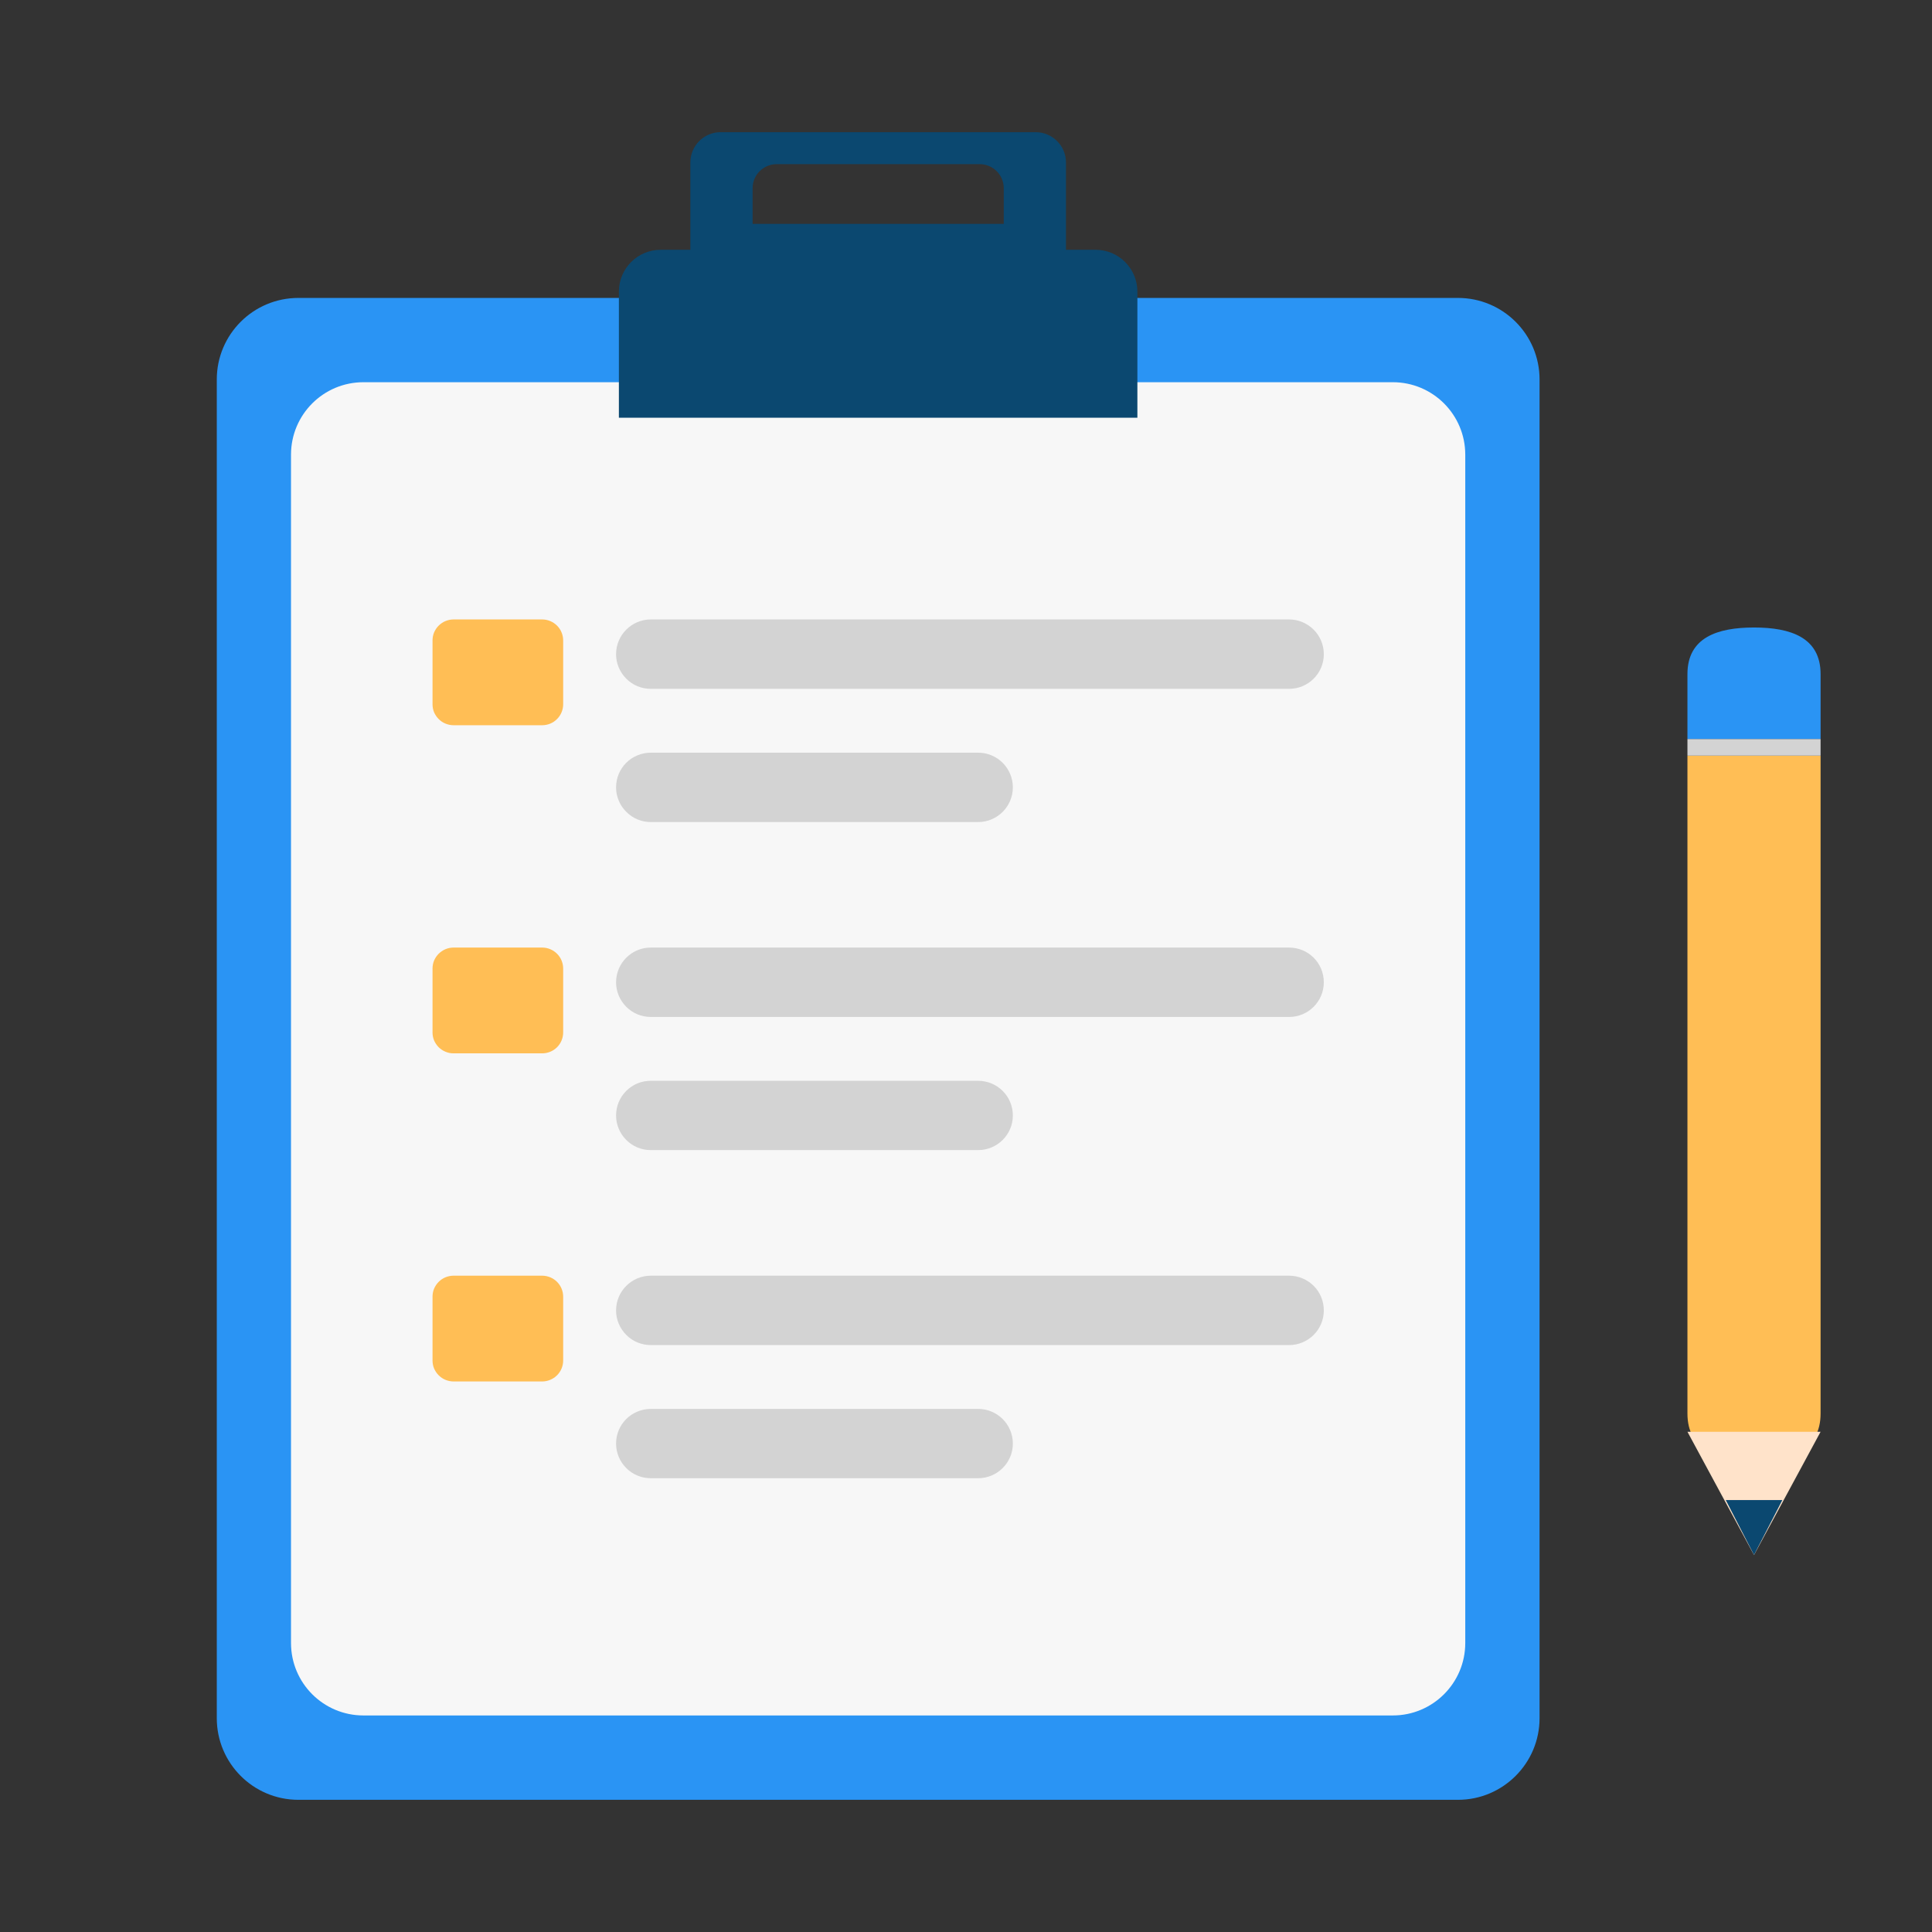 <svg width="24" height="24" viewBox="0 0 24 24" fill="none" xmlns="http://www.w3.org/2000/svg">
<rect x="0" y="0" width="24" height="24" fill="#333333" stroke="none"/>
<path d="M19.125 4.714V21.344C19.125 21.903 18.671 22.358 18.111 22.358H3.707C3.146 22.358 2.693 21.903 2.693 21.344V4.714C2.693 4.155 3.146 3.701 3.707 3.701H18.111C18.671 3.701 19.125 4.155 19.125 4.714Z" fill="#2A94F4"/>
<path d="M18.202 5.648V20.41C18.202 20.907 17.799 21.31 17.302 21.31H4.515C4.017 21.31 3.615 20.907 3.615 20.41V5.648C3.615 5.151 4.017 4.748 4.515 4.748H17.302C17.799 4.748 18.202 5.151 18.202 5.648Z" fill="#F7F7F7"/>
<path d="M13.61 3.103H13.242V2.018C13.242 1.811 13.073 1.642 12.865 1.642H8.952C8.744 1.642 8.576 1.811 8.576 2.018V3.103H8.207C7.92 3.103 7.688 3.336 7.688 3.623V5.189H14.129V3.623C14.129 3.336 13.897 3.103 13.61 3.103ZM12.469 2.781H9.349V2.338C9.349 2.172 9.484 2.039 9.649 2.039H12.169C12.334 2.039 12.469 2.172 12.469 2.338V2.781Z" fill="#0B4870"/>
<path d="M6.996 7.957V8.747C6.996 8.817 6.969 8.883 6.92 8.932C6.871 8.982 6.804 9.009 6.735 9.009H5.634C5.6 9.009 5.566 9.002 5.534 8.989C5.502 8.976 5.474 8.957 5.449 8.932C5.425 8.908 5.406 8.879 5.392 8.848C5.379 8.816 5.373 8.782 5.373 8.747V7.957C5.373 7.923 5.379 7.889 5.392 7.857C5.406 7.825 5.425 7.796 5.449 7.772C5.474 7.748 5.502 7.728 5.534 7.715C5.566 7.702 5.6 7.695 5.634 7.695H6.735C6.804 7.695 6.871 7.723 6.92 7.772C6.969 7.821 6.996 7.888 6.996 7.957Z" fill="#FFBE55"/>
<path d="M12.582 9.781C12.582 10.018 12.389 10.212 12.15 10.212H8.084C7.97 10.212 7.86 10.166 7.78 10.085C7.699 10.005 7.653 9.895 7.653 9.781C7.653 9.662 7.701 9.554 7.779 9.476C7.819 9.436 7.867 9.404 7.919 9.383C7.971 9.361 8.028 9.35 8.084 9.35H12.15C12.389 9.35 12.582 9.543 12.582 9.781ZM16.445 8.127C16.445 8.364 16.252 8.557 16.014 8.557H8.084C7.97 8.557 7.86 8.512 7.78 8.431C7.699 8.35 7.653 8.241 7.653 8.127C7.653 8.008 7.701 7.9 7.779 7.822C7.857 7.744 7.965 7.695 8.084 7.695H16.014C16.128 7.695 16.238 7.741 16.319 7.822C16.4 7.903 16.445 8.012 16.445 8.127Z" fill="#D3D3D3"/>
<path d="M6.996 12.033V12.824C6.996 12.893 6.969 12.96 6.92 13.009C6.871 13.058 6.804 13.085 6.735 13.085H5.634C5.6 13.085 5.566 13.079 5.534 13.065C5.502 13.052 5.474 13.033 5.449 13.009C5.425 12.984 5.406 12.956 5.392 12.924C5.379 12.892 5.373 12.858 5.373 12.824V12.033C5.373 11.999 5.379 11.965 5.392 11.933C5.406 11.901 5.425 11.872 5.449 11.848C5.474 11.824 5.502 11.805 5.534 11.791C5.566 11.778 5.6 11.771 5.634 11.771H6.735C6.804 11.771 6.871 11.799 6.92 11.848C6.969 11.897 6.996 11.964 6.996 12.033Z" fill="#FFBE55"/>
<path d="M12.582 13.857C12.582 14.094 12.389 14.287 12.15 14.287H8.084C7.97 14.287 7.86 14.242 7.78 14.161C7.699 14.08 7.653 13.971 7.653 13.857C7.653 13.737 7.701 13.63 7.779 13.552C7.819 13.512 7.867 13.48 7.919 13.458C7.971 13.437 8.028 13.426 8.084 13.426H12.15C12.389 13.426 12.582 13.618 12.582 13.857ZM16.445 12.202C16.445 12.44 16.252 12.633 16.014 12.633H8.084C7.97 12.633 7.86 12.588 7.78 12.507C7.699 12.426 7.653 12.317 7.653 12.202C7.653 12.084 7.701 11.976 7.779 11.898C7.857 11.819 7.965 11.771 8.084 11.771H16.014C16.128 11.771 16.238 11.816 16.319 11.897C16.4 11.978 16.445 12.088 16.445 12.202Z" fill="#D3D3D3"/>
<path d="M6.996 16.109V16.899C6.996 16.969 6.969 17.035 6.92 17.084C6.871 17.133 6.804 17.161 6.735 17.161H5.634C5.6 17.161 5.566 17.154 5.534 17.141C5.502 17.128 5.474 17.109 5.449 17.084C5.425 17.06 5.406 17.031 5.392 16.999C5.379 16.968 5.373 16.934 5.373 16.899V16.109C5.373 16.075 5.379 16.041 5.392 16.009C5.406 15.977 5.425 15.948 5.449 15.924C5.474 15.899 5.502 15.88 5.534 15.867C5.566 15.854 5.6 15.847 5.634 15.847H6.735C6.804 15.847 6.871 15.875 6.92 15.924C6.969 15.973 6.996 16.04 6.996 16.109Z" fill="#FFBE55"/>
<path d="M12.582 17.933C12.582 18.17 12.389 18.363 12.15 18.363H8.084C7.97 18.363 7.86 18.318 7.78 18.237C7.699 18.157 7.653 18.047 7.653 17.933C7.653 17.813 7.701 17.706 7.779 17.628C7.819 17.588 7.867 17.556 7.919 17.535C7.971 17.513 8.028 17.502 8.084 17.502H12.15C12.389 17.502 12.582 17.694 12.582 17.933ZM16.445 16.279C16.445 16.516 16.252 16.709 16.014 16.709H8.084C7.97 16.709 7.86 16.664 7.78 16.583C7.699 16.502 7.653 16.393 7.653 16.279C7.653 16.16 7.701 16.052 7.779 15.974C7.857 15.896 7.965 15.847 8.084 15.847H16.014C16.128 15.847 16.238 15.893 16.319 15.973C16.4 16.054 16.445 16.164 16.445 16.279Z" fill="#D3D3D3"/>
<path d="M20.962 9.388V17.559C20.962 18.014 21.334 18.138 21.789 18.138C22.244 18.138 22.616 18.014 22.616 17.559V9.388H20.962Z" fill="#FFBE55"/>
<path d="M22.616 9.181V8.374C22.616 7.919 22.244 7.795 21.789 7.795C21.334 7.795 20.962 7.919 20.962 8.374V9.181H22.616Z" fill="#2A94F4"/>
<path d="M20.962 17.786L21.789 19.317L22.616 17.786H20.962Z" fill="#FFE3CA"/>
<path d="M21.438 18.634L21.789 19.316L22.141 18.634H21.438Z" fill="#0B4870"/>
<path d="M20.962 9.181H22.616V9.387H20.962V9.181Z" fill="#D3D3D3"/>
</svg>

